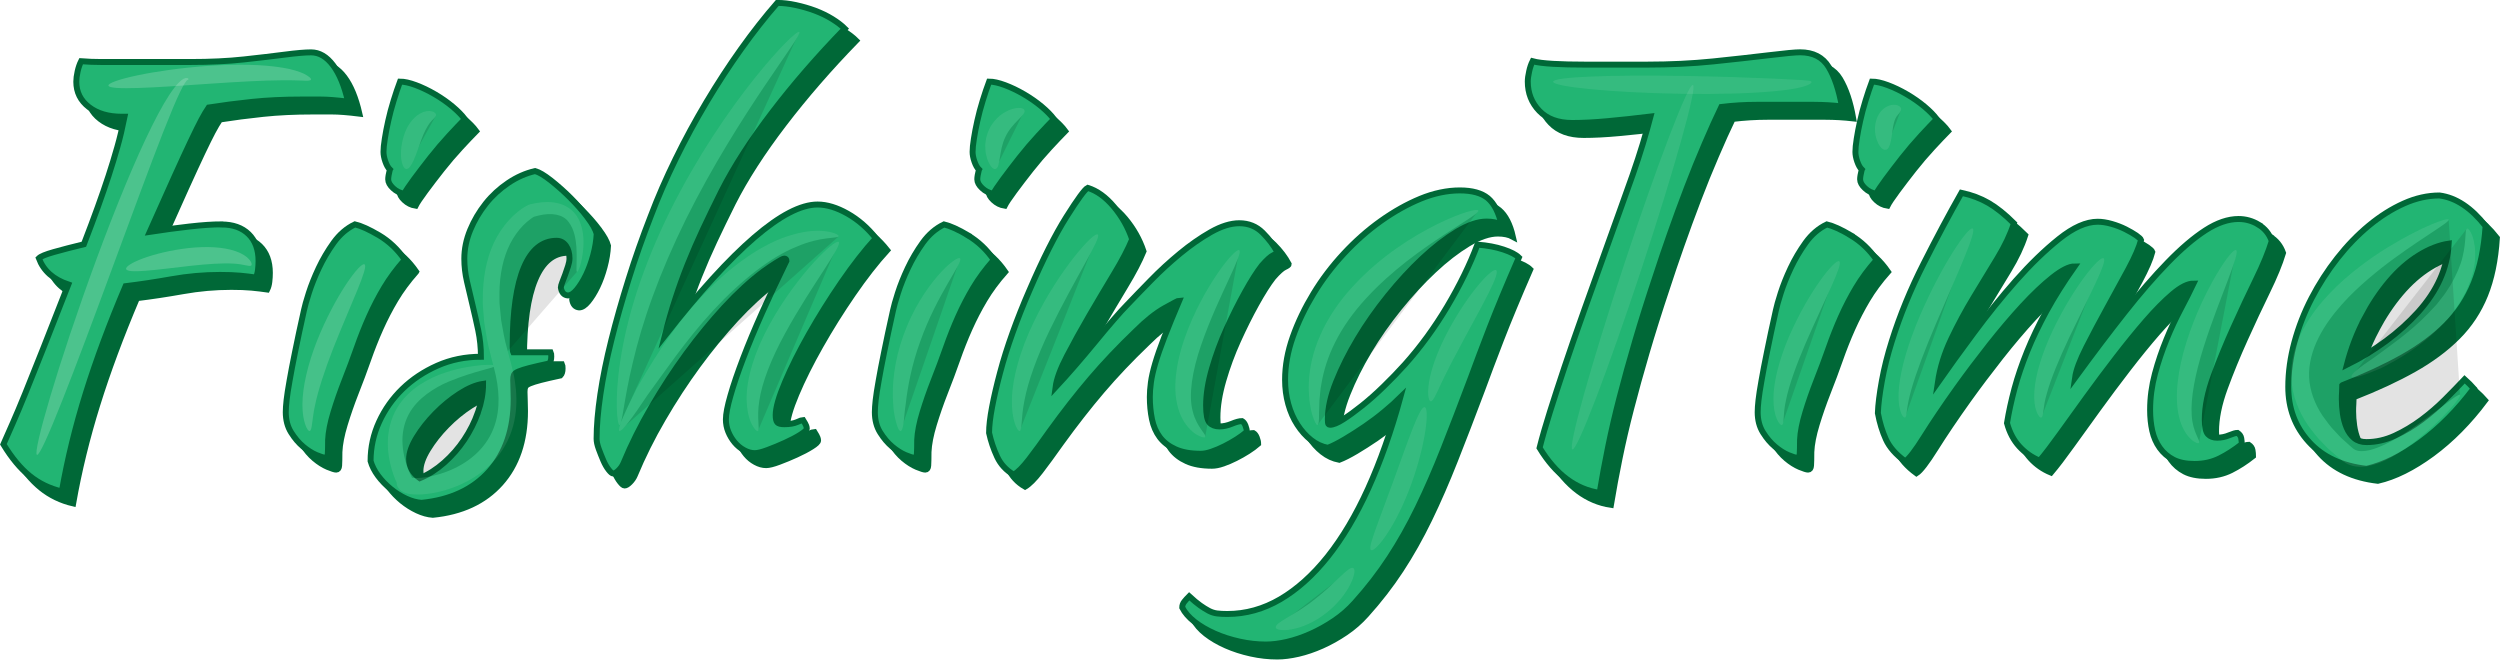 <?xml version="1.0" encoding="UTF-8"?>
<svg id="Warstwa_2" data-name="Warstwa 2" xmlns="http://www.w3.org/2000/svg" viewBox="0 0 419.76 110.74">
  <defs>
    <style>
      .cls-1 {
        opacity: .24;
      }

      .cls-2 {
        opacity: .2;
      }

      .cls-3 {
        fill: #006837;
      }

      .cls-3, .cls-4 {
        stroke: #006837;
        stroke-miterlimit: 10;
      }

      .cls-5 {
        opacity: .11;
      }

      .cls-6 {
        fill: #d3efe1;
      }

      .cls-4 {
        fill: #22b573;
      }
    </style>
  </defs>
  <g id="Warstwa_2-2" data-name="Warstwa 2">
    <path class="cls-3" d="M39.09,39.68c-1.44,0-3.23,.12-5.35,.36-2.13,.24-4.36,.54-6.7,.9,1.68-3.76,3.07-6.87,4.18-9.32,1.11-2.45,2.03-4.44,2.75-5.96,.72-1.52,1.31-2.7,1.75-3.54,.45-.84,.85-1.52,1.22-2.06,2.28-.36,4.69-.67,7.24-.94,2.55-.27,5.36-.4,8.42-.4h3.1c1.17,0,2.71,.12,4.64,.36-.6-2.64-1.44-4.68-2.52-6.12-1.08-1.44-2.31-2.16-3.69-2.16-1.02,0-2.49,.13-4.41,.38-1.92,.25-4.22,.52-6.88,.81-2.67,.29-5.66,.43-8.96,.43h-14.98c-1.11,0-2.24-.04-3.38-.13-.24,.48-.44,1.05-.59,1.72-.15,.66-.22,1.24-.22,1.72,0,1.75,.7,3.16,2.11,4.25,1.41,1.09,3.25,1.63,5.54,1.63h.45c-.36,1.8-.76,3.5-1.21,5.08-.45,1.59-.94,3.21-1.48,4.86-.54,1.65-1.14,3.39-1.8,5.22-.66,1.83-1.44,3.92-2.34,6.25-1.98,.48-3.66,.92-5.04,1.31-1.38,.39-2.22,.74-2.52,1.04,.78,2.1,2.43,3.57,4.95,4.41-1.62,4.14-3.02,7.7-4.19,10.67-1.17,2.97-2.18,5.49-3.02,7.56-.84,2.07-1.56,3.78-2.16,5.13-.6,1.35-1.11,2.51-1.53,3.47,1.38,2.28,2.85,4.05,4.41,5.31,1.56,1.26,3.36,2.13,5.4,2.61,.96-5.46,2.31-10.98,4.05-16.56,1.74-5.58,3.96-11.55,6.66-17.91,2.46-.3,5.04-.69,7.74-1.17,2.7-.48,5.4-.72,8.1-.72,1.32,0,2.46,.04,3.42,.13,.96,.09,1.83,.2,2.61,.31,.18-.36,.3-.79,.36-1.3,.06-.51,.09-1,.09-1.49,0-1.92-.56-3.42-1.66-4.5-1.11-1.08-2.63-1.62-4.55-1.62Z"/>
    <path class="cls-3" d="M69.87,45.62c-1.2-1.74-2.64-3.1-4.32-4.1-1.68-.99-3.03-1.6-4.05-1.84-1.38,.66-2.56,1.68-3.56,3.06-.99,1.38-1.83,2.81-2.52,4.28-.69,1.47-1.25,2.87-1.67,4.19-.42,1.32-.69,2.28-.81,2.88-.6,2.7-1.1,5.01-1.48,6.93-.39,1.92-.71,3.56-.94,4.91-.24,1.35-.41,2.43-.5,3.24s-.14,1.49-.14,2.03c0,1.32,.3,2.46,.9,3.42,.6,.96,1.27,1.75,2.02,2.38,.75,.63,1.48,1.09,2.21,1.4,.72,.3,1.2,.45,1.44,.45,.3,0,.46-.23,.49-.68,.03-.45,.05-1.21,.05-2.29,.06-1.32,.36-2.86,.9-4.63,.54-1.77,1.14-3.49,1.8-5.18,.78-1.98,1.49-3.87,2.12-5.67,.63-1.8,1.32-3.54,2.07-5.22,.75-1.68,1.59-3.3,2.52-4.86,.93-1.56,2.08-3.12,3.46-4.68Z"/>
    <path class="cls-3" d="M67.35,30.5c-.18,.72-.27,1.26-.27,1.62,0,.48,.27,.98,.81,1.48,.54,.51,1.17,.83,1.89,.94,.24-.48,.78-1.29,1.62-2.43,.84-1.14,1.77-2.35,2.79-3.65,1.02-1.29,2.07-2.52,3.15-3.69,1.08-1.17,1.95-2.08,2.61-2.75-.48-.66-1.17-1.36-2.07-2.12-.9-.75-1.89-1.44-2.97-2.07s-2.15-1.14-3.19-1.53c-1.05-.39-1.94-.59-2.65-.59-.36,.96-.72,2.03-1.08,3.2-.36,1.17-.66,2.29-.9,3.38-.24,1.08-.44,2.09-.58,3.02-.15,.93-.22,1.66-.22,2.2,0,.48,.1,1.02,.31,1.62,.21,.6,.46,1.05,.76,1.35Z"/>
    <path class="cls-3" d="M100.56,38.51c-.84-1.11-1.8-2.2-2.88-3.28s-2.18-2.05-3.29-2.93c-1.11-.87-2-1.4-2.65-1.57-1.56,.36-3.06,1.02-4.5,1.99s-2.7,2.12-3.78,3.48-1.95,2.83-2.61,4.43c-.66,1.6-.99,3.21-.99,4.83,0,1.27,.15,2.55,.45,3.84,.3,1.3,.61,2.62,.94,3.98,.33,1.36,.64,2.76,.95,4.2,.3,1.45,.45,2.92,.45,4.43-2.64,0-5.08,.5-7.33,1.5-2.25,1-4.2,2.3-5.85,3.9-1.65,1.6-2.96,3.45-3.91,5.53-.96,2.09-1.44,4.28-1.44,6.58,.24,.84,.66,1.67,1.26,2.48,.6,.81,1.31,1.54,2.11,2.2,.81,.66,1.67,1.2,2.57,1.62,.9,.42,1.77,.66,2.61,.72,4.86-.48,8.65-2.25,11.38-5.3,2.73-3.06,4.1-7.09,4.1-12.11,0-.72-.02-1.31-.04-1.79-.03-.48-.04-.95-.04-1.43,0-.36,.04-.64,.13-.85,.09-.21,.34-.4,.77-.58,.42-.18,1.03-.37,1.84-.58,.81-.21,1.9-.46,3.29-.76,.24-.24,.36-.63,.36-1.16,0-.36-.03-.6-.09-.72h-6.3c-.06-.12-.09-.48-.09-1.07,0-5.79,.63-10.18,1.89-13.17,1.26-2.99,3.09-4.48,5.49-4.48,.66,0,1.18,.29,1.58,.85,.39,.57,.58,1.28,.58,2.12,0,.36-.08,.78-.23,1.26-.15,.48-.31,.96-.49,1.44-.18,.48-.35,.92-.5,1.31-.15,.39-.23,.68-.23,.85,.12,.84,.51,1.29,1.17,1.35,.48,0,.99-.33,1.53-.99,.54-.66,1.05-1.48,1.53-2.47,.48-.99,.88-2.1,1.21-3.33,.33-1.23,.52-2.41,.58-3.56-.18-.72-.69-1.63-1.53-2.75Zm-18.4,32.72c-.57,1.62-1.34,3.15-2.3,4.59-.96,1.44-2.09,2.73-3.38,3.87-1.29,1.14-2.65,2.01-4.09,2.61-1.2-.84-1.8-1.92-1.8-3.24,0-1.02,.42-2.22,1.26-3.6,.84-1.38,1.89-2.71,3.15-4,1.26-1.29,2.61-2.4,4.05-3.33,1.44-.93,2.76-1.49,3.96-1.67,0,1.56-.29,3.15-.85,4.77Z"/>
    <path class="cls-3" d="M144.21,37.88c-1.8-1.02-3.48-1.53-5.04-1.53-5.58,0-14.13,7.35-25.65,22.05,.54-2.16,1.12-4.21,1.76-6.17,.63-1.95,1.33-3.9,2.11-5.85,.78-1.95,1.63-3.92,2.56-5.9,.93-1.98,1.96-4.11,3.1-6.39,2.1-4.14,4.95-8.56,8.55-13.27,3.6-4.71,7.65-9.37,12.15-14-.54-.54-1.25-1.08-2.12-1.62-.87-.54-1.83-1-2.88-1.4-1.05-.39-2.13-.7-3.24-.94-1.11-.24-2.15-.36-3.1-.36-2.04,2.34-4.07,4.92-6.08,7.74-2.01,2.82-3.95,5.79-5.81,8.91-1.86,3.12-3.59,6.3-5.17,9.54-1.59,3.24-2.99,6.45-4.19,9.63-1.38,3.54-2.63,7.08-3.73,10.62-1.11,3.54-2.07,6.93-2.88,10.17-.81,3.24-1.43,6.29-1.85,9.13-.42,2.85-.63,5.33-.63,7.43,0,.48,.12,1.05,.36,1.71,.24,.66,.5,1.3,.77,1.94,.27,.63,.57,1.15,.9,1.57,.33,.42,.58,.63,.77,.63,.24,0,.54-.18,.9-.54,.36-.36,.63-.75,.81-1.17,1.32-3.18,2.89-6.34,4.73-9.49,1.83-3.15,3.78-6.13,5.85-8.96,2.07-2.82,4.2-5.41,6.39-7.79,2.19-2.37,4.37-4.37,6.52-5.98,.66-.48,1.36-.96,2.12-1.44,.75-.48,1.21-.72,1.4-.72,.24,0,.36,.12,.36,.36-1.44,2.94-2.79,5.82-4.05,8.64-1.26,2.82-2.34,5.42-3.24,7.79-.9,2.37-1.61,4.44-2.11,6.21-.51,1.77-.77,3.1-.77,4,0,.72,.13,1.41,.4,2.07,.27,.66,.63,1.26,1.08,1.8,.45,.54,.97,.97,1.58,1.3,.6,.33,1.2,.5,1.8,.5,.48,0,1.2-.18,2.16-.54,.96-.36,1.94-.76,2.92-1.21,.99-.45,1.85-.9,2.56-1.35,.72-.45,1.08-.79,1.08-1.04,0-.12-.03-.27-.09-.45-.06-.18-.24-.51-.54-.99-.12,0-.45,.12-.99,.36-.54,.24-1.26,.36-2.16,.36-.6,0-.99-.1-1.17-.31-.18-.21-.27-.61-.27-1.22,0-1.2,.52-3.04,1.57-5.53,1.05-2.49,2.4-5.19,4.05-8.1,1.65-2.91,3.46-5.81,5.44-8.69s3.9-5.34,5.76-7.38c-1.38-1.74-2.97-3.12-4.77-4.14Z"/>
    <path class="cls-3" d="M166.26,30.5c-.18,.72-.27,1.26-.27,1.62,0,.48,.27,.98,.81,1.48,.54,.51,1.17,.83,1.89,.94,.24-.48,.78-1.29,1.62-2.43,.84-1.14,1.77-2.35,2.79-3.65,1.02-1.29,2.07-2.52,3.15-3.69,1.08-1.17,1.95-2.08,2.61-2.75-.48-.66-1.17-1.36-2.07-2.12-.9-.75-1.89-1.44-2.97-2.07s-2.15-1.14-3.19-1.53c-1.05-.39-1.94-.59-2.65-.59-.36,.96-.72,2.03-1.08,3.2-.36,1.17-.66,2.29-.9,3.38-.24,1.08-.44,2.09-.58,3.02-.15,.93-.22,1.66-.22,2.2,0,.48,.1,1.02,.31,1.62,.21,.6,.46,1.05,.76,1.35Z"/>
    <path class="cls-3" d="M164.46,41.52c-1.68-.99-3.03-1.6-4.05-1.84-1.38,.66-2.56,1.68-3.56,3.06-.99,1.38-1.83,2.81-2.52,4.28-.69,1.47-1.25,2.87-1.67,4.19-.42,1.32-.69,2.28-.81,2.88-.6,2.7-1.1,5.01-1.48,6.93-.39,1.92-.71,3.56-.94,4.91-.24,1.35-.41,2.43-.5,3.24s-.14,1.49-.14,2.03c0,1.32,.3,2.46,.9,3.42,.6,.96,1.27,1.75,2.02,2.38,.75,.63,1.48,1.09,2.21,1.4,.72,.3,1.2,.45,1.44,.45,.3,0,.46-.23,.49-.68,.03-.45,.05-1.21,.05-2.29,.06-1.32,.36-2.86,.9-4.63,.54-1.77,1.14-3.49,1.8-5.18,.78-1.98,1.49-3.87,2.12-5.67,.63-1.8,1.32-3.54,2.07-5.22,.75-1.68,1.59-3.3,2.52-4.86,.93-1.56,2.08-3.12,3.46-4.68-1.2-1.74-2.64-3.1-4.32-4.1Z"/>
    <path class="cls-3" d="M205.36,77.84c.69-.24,1.4-.54,2.11-.9,.72-.36,1.41-.75,2.07-1.17,.66-.42,1.23-.84,1.71-1.26,0-.3-.08-.64-.23-1.03-.15-.39-.35-.64-.58-.77-.42,0-.99,.15-1.71,.45-.72,.3-1.41,.45-2.07,.45-.72,0-1.28-.21-1.67-.63-.39-.42-.58-1.38-.58-2.88,0-1.86,.33-3.93,.99-6.21,.66-2.28,1.48-4.51,2.48-6.71,.99-2.19,2.01-4.23,3.06-6.12,1.05-1.89,1.99-3.38,2.83-4.46,.84-.96,1.48-1.54,1.94-1.75,.45-.21,.67-.37,.67-.5-.6-1.14-1.43-2.23-2.48-3.28-1.05-1.05-2.36-1.58-3.92-1.58-1.44,0-3.03,.5-4.77,1.48-1.74,.99-3.46,2.19-5.17,3.6-1.71,1.41-3.35,2.91-4.9,4.5-1.56,1.59-2.91,2.99-4.05,4.19-.54,.54-1.29,1.37-2.25,2.48-.96,1.11-2,2.34-3.1,3.69-1.11,1.35-2.25,2.7-3.42,4.05s-2.24,2.54-3.19,3.56c.18-1.38,.82-3.13,1.94-5.27,1.11-2.13,2.35-4.38,3.73-6.75,1.38-2.37,2.76-4.69,4.14-6.98,1.38-2.28,2.4-4.23,3.06-5.85-.66-1.98-1.68-3.79-3.06-5.45-1.38-1.65-2.85-2.71-4.41-3.19-.48,.24-1.67,1.86-3.56,4.86-1.89,3-3.98,7.14-6.25,12.42-1.02,2.34-1.95,4.68-2.79,7.02-.84,2.34-1.55,4.58-2.11,6.71-.57,2.13-1.02,4.07-1.35,5.81-.33,1.74-.5,3.18-.5,4.32,.3,1.38,.75,2.71,1.35,4,.6,1.29,1.53,2.29,2.79,3.02,.72-.42,1.57-1.28,2.56-2.56,.99-1.29,2.14-2.86,3.46-4.73,2.34-3.24,4.64-6.18,6.89-8.82,2.25-2.64,4.78-5.31,7.6-8.01,1.74-1.74,3.36-3.03,4.86-3.87,1.5-.84,2.31-1.26,2.43-1.26-1.02,2.4-1.86,4.46-2.52,6.17-.66,1.71-1.17,3.18-1.53,4.41-.36,1.23-.6,2.29-.72,3.19-.12,.9-.18,1.71-.18,2.43,0,1.32,.12,2.56,.36,3.73,.24,1.17,.68,2.18,1.31,3.02,.63,.84,1.5,1.52,2.61,2.02,1.11,.51,2.53,.77,4.27,.77,.54,0,1.15-.12,1.85-.36Z"/>
    <path class="cls-3" d="M249.96,43.1c-1.26,3.36-2.96,6.83-5.08,10.4-2.13,3.57-4.49,6.79-7.06,9.67-1.14,1.26-2.34,2.51-3.6,3.73-1.26,1.23-2.48,2.31-3.65,3.24-1.17,.93-2.22,1.7-3.15,2.29-.93,.6-1.67,.9-2.21,.9-.12,0-.21-.04-.27-.13-.06-.09-.09-.34-.09-.77,0-1.86,.46-3.96,1.4-6.3,.93-2.34,2.13-4.74,3.6-7.2,1.47-2.46,3.16-4.87,5.08-7.25,1.92-2.37,3.85-4.47,5.81-6.3,1.95-1.83,3.87-3.31,5.76-4.46,1.89-1.14,3.56-1.71,5-1.71,1.02,0,1.86,.18,2.52,.54-.48-2.1-1.25-3.58-2.29-4.46-1.05-.87-2.63-1.31-4.73-1.31s-4.36,.47-6.61,1.4c-2.25,.93-4.47,2.18-6.66,3.74-2.19,1.56-4.26,3.39-6.21,5.49-1.95,2.1-3.65,4.34-5.08,6.71-1.44,2.37-2.6,4.79-3.47,7.25-.87,2.46-1.3,4.86-1.3,7.2,0,1.44,.18,2.81,.54,4.1,.36,1.29,.87,2.45,1.53,3.46,.66,1.02,1.42,1.88,2.29,2.56,.87,.69,1.81,1.12,2.83,1.31,.78-.3,1.72-.78,2.84-1.44,1.11-.66,2.23-1.38,3.38-2.16,1.14-.78,2.23-1.6,3.28-2.48,1.05-.87,1.94-1.67,2.66-2.38-1.56,5.7-3.36,10.8-5.4,15.3-2.04,4.5-4.31,8.31-6.79,11.43-2.49,3.12-5.15,5.5-7.96,7.15-2.82,1.65-5.79,2.48-8.91,2.48-.66,0-1.23-.03-1.71-.09-.48-.06-.94-.21-1.4-.45-.45-.24-.93-.54-1.44-.9-.51-.36-1.12-.87-1.84-1.53-.3,.3-.57,.6-.81,.9-.24,.3-.36,.63-.36,.99,.42,.84,1.11,1.63,2.07,2.39,.96,.75,2.09,1.41,3.38,1.98,1.29,.57,2.69,1.02,4.19,1.35,1.5,.33,2.97,.49,4.41,.49,1.08,0,2.26-.15,3.56-.45,1.29-.3,2.61-.75,3.96-1.35,1.35-.6,2.67-1.34,3.96-2.21,1.29-.87,2.44-1.88,3.46-3.02,2.16-2.4,4.1-4.9,5.81-7.51,1.71-2.61,3.3-5.43,4.77-8.46,1.47-3.03,2.91-6.33,4.32-9.9,1.41-3.57,2.93-7.51,4.55-11.83,.9-2.46,1.96-5.28,3.19-8.46,1.23-3.18,2.86-7.11,4.9-11.79-.48-.48-1.35-.93-2.61-1.35-1.26-.42-2.7-.69-4.32-.81Z"/>
    <path class="cls-3" d="M306.52,19.61c1.53,0,3.07,.09,4.64,.27-.48-2.76-1.22-4.96-2.21-6.61-.99-1.65-2.6-2.48-4.81-2.48-.78,0-2.52,.16-5.22,.49-2.7,.33-5.82,.67-9.36,1.04-3.54,.36-7.25,.54-11.12,.54h-10.4c-2.04,0-3.82-.04-5.35-.13-1.53-.09-2.69-.23-3.46-.44-.24,.48-.44,1.05-.58,1.71-.15,.66-.23,1.23-.23,1.71,0,1.93,.64,3.57,1.94,4.92,1.29,1.35,3.13,2.03,5.54,2.03,1.74,0,3.73-.1,5.98-.31,2.25-.21,4.63-.46,7.15-.77-.36,1.38-.8,2.91-1.3,4.59-.51,1.68-1.08,3.42-1.71,5.22-.63,1.8-1.28,3.62-1.94,5.44-.66,1.83-1.29,3.59-1.89,5.27-1.62,4.5-3.06,8.52-4.32,12.06-1.26,3.54-2.36,6.71-3.29,9.5-.93,2.79-1.74,5.28-2.43,7.47-.69,2.19-1.28,4.22-1.75,6.08,2.7,4.44,6.06,6.96,10.08,7.56,.42-2.53,.9-5.11,1.44-7.76s1.18-5.43,1.94-8.35c.75-2.92,1.62-6.06,2.61-9.43,.99-3.37,2.14-7.04,3.47-11.01,.66-2.04,1.44-4.35,2.34-6.9s1.84-5.13,2.83-7.72c.99-2.59,1.99-5.07,3.02-7.45,1.02-2.38,1.95-4.44,2.79-6.18,1.98-.24,3.94-.36,5.9-.36h9.72Z"/>
    <path class="cls-3" d="M314.49,30.5c-.18,.72-.27,1.26-.27,1.62,0,.48,.27,.98,.81,1.48,.54,.51,1.17,.83,1.89,.94,.24-.48,.78-1.29,1.62-2.43,.84-1.14,1.77-2.35,2.79-3.65,1.02-1.29,2.07-2.52,3.15-3.69,1.08-1.17,1.95-2.08,2.61-2.75-.48-.66-1.17-1.36-2.07-2.12-.9-.75-1.89-1.44-2.97-2.07s-2.15-1.14-3.19-1.53c-1.05-.39-1.94-.59-2.65-.59-.36,.96-.72,2.03-1.08,3.2-.36,1.17-.66,2.29-.9,3.38-.24,1.08-.44,2.09-.58,3.02-.15,.93-.22,1.66-.22,2.2,0,.48,.1,1.02,.31,1.62,.21,.6,.46,1.05,.76,1.35Z"/>
    <path class="cls-3" d="M312.69,41.52c-1.68-.99-3.03-1.6-4.05-1.84-1.38,.66-2.56,1.68-3.56,3.06-.99,1.38-1.83,2.81-2.52,4.28-.69,1.47-1.25,2.87-1.67,4.19-.42,1.32-.69,2.28-.81,2.88-.6,2.7-1.1,5.01-1.48,6.93-.39,1.92-.71,3.56-.94,4.91-.24,1.35-.41,2.43-.5,3.24s-.14,1.49-.14,2.03c0,1.32,.3,2.46,.9,3.42,.6,.96,1.27,1.75,2.02,2.38,.75,.63,1.48,1.09,2.21,1.4,.72,.3,1.2,.45,1.44,.45,.3,0,.46-.23,.49-.68,.03-.45,.05-1.21,.05-2.29,.06-1.32,.36-2.86,.9-4.63,.54-1.77,1.14-3.49,1.8-5.18,.78-1.98,1.49-3.87,2.12-5.67,.63-1.8,1.32-3.54,2.07-5.22,.75-1.68,1.59-3.3,2.52-4.86,.93-1.56,2.08-3.12,3.46-4.68-1.2-1.74-2.64-3.1-4.32-4.1Z"/>
    <path class="cls-3" d="M381.13,39.72c-1.05-.63-2.18-.95-3.38-.95-1.74,0-3.59,.63-5.54,1.89-1.95,1.26-4.07,3.06-6.34,5.4-2.28,2.34-4.71,5.15-7.29,8.42-2.58,3.27-5.34,6.92-8.28,10.94,.18-1.26,.81-2.95,1.89-5.08,1.08-2.13,2.25-4.33,3.51-6.62,1.26-2.28,2.44-4.45,3.56-6.52,1.11-2.07,1.81-3.7,2.12-4.9-.06-.18-.33-.43-.81-.77-.48-.33-1.08-.67-1.8-1.04-.72-.36-1.5-.66-2.34-.9-.84-.24-1.62-.36-2.34-.36-1.92,0-4.08,.96-6.48,2.88-2.4,1.92-4.81,4.26-7.25,7.02-2.43,2.76-4.8,5.7-7.11,8.82-2.31,3.12-4.31,5.88-5.99,8.28,.36-2.46,1.11-4.89,2.25-7.29,1.14-2.4,2.4-4.74,3.78-7.02,1.38-2.28,2.7-4.46,3.96-6.52,1.26-2.07,2.19-4.03,2.79-5.9-1.5-1.5-2.93-2.64-4.27-3.42-1.35-.78-2.87-1.35-4.55-1.71-2.04,3.6-4.16,7.56-6.34,11.88-2.19,4.32-3.98,8.67-5.35,13.05-.72,2.28-1.28,4.5-1.67,6.66-.39,2.16-.62,3.96-.67,5.4,.3,1.62,.75,3.09,1.35,4.41,.6,1.32,1.68,2.55,3.24,3.69,.66-.42,1.72-1.8,3.19-4.15,1.47-2.34,3.31-5.08,5.54-8.2,1.68-2.34,3.48-4.73,5.4-7.17,1.92-2.43,3.78-4.63,5.58-6.58,1.8-1.95,3.48-3.54,5.04-4.78,1.56-1.23,2.79-1.85,3.69-1.85-1.86,2.64-3.44,5.14-4.73,7.5-1.29,2.37-2.37,4.63-3.24,6.78-.87,2.16-1.58,4.24-2.12,6.24-.54,2.01-.96,3.94-1.26,5.79,.42,1.56,1.11,2.87,2.07,3.92,.96,1.05,2.1,1.85,3.42,2.39,.96-1.14,2.13-2.67,3.51-4.6,1.38-1.92,2.86-3.98,4.45-6.17,1.59-2.19,3.24-4.4,4.95-6.62s3.36-4.25,4.95-6.08c1.59-1.83,3.07-3.33,4.46-4.51,1.38-1.17,2.55-1.76,3.51-1.76-.6,1.26-1.32,2.68-2.16,4.27-.84,1.59-1.64,3.29-2.38,5.12-.75,1.83-1.4,3.74-1.94,5.75-.54,2.01-.81,4.03-.81,6.07,0,1.26,.12,2.43,.36,3.5,.24,1.08,.66,2.04,1.26,2.88,.6,.84,1.36,1.5,2.29,1.98,.93,.48,2.12,.72,3.56,.72,1.56,0,2.97-.32,4.23-.95,1.26-.63,2.49-1.43,3.69-2.38,0-.3-.03-.63-.09-.99-.06-.36-.27-.66-.63-.9-.3,0-.76,.14-1.4,.4-.63,.27-1.3,.41-2.02,.41-.66,0-1.17-.19-1.53-.58-.36-.39-.54-1.21-.54-2.48,0-2.16,.49-4.59,1.48-7.29,.99-2.7,2.12-5.44,3.38-8.23s2.5-5.45,3.73-7.96c1.23-2.52,2.12-4.68,2.66-6.48-.42-1.2-1.16-2.11-2.21-2.74Z"/>
    <path class="cls-3" d="M395.22,66.68c3.84-1.5,7.2-3.06,10.08-4.68s5.32-3.43,7.33-5.44,3.55-4.35,4.63-7.02c1.08-2.67,1.74-5.86,1.98-9.58-2.4-3.06-4.98-4.77-7.74-5.13-1.98,0-3.98,.45-5.99,1.35-2.01,.9-3.96,2.13-5.85,3.69-1.89,1.56-3.66,3.39-5.31,5.49-1.65,2.1-3.09,4.34-4.32,6.71-1.23,2.37-2.19,4.83-2.88,7.38-.69,2.55-1.04,5.06-1.04,7.52,0,3.6,1.15,6.68,3.46,9.22,2.31,2.55,5.54,4.06,9.68,4.54,2.88-.66,5.92-2.18,9.14-4.54,3.21-2.37,6.16-5.35,8.86-8.96-.42-.48-.93-.99-1.53-1.53-.96,1.02-2.06,2.15-3.29,3.38-1.23,1.23-2.55,2.37-3.96,3.42-1.41,1.05-2.9,1.94-4.46,2.66-1.56,.72-3.15,1.08-4.77,1.08-.84,0-1.53-.22-2.07-.67s-.96-1.04-1.26-1.75c-.3-.72-.51-1.5-.63-2.34-.12-.84-.18-1.65-.18-2.43,0-.42,.01-.82,.04-1.21,.03-.39,.04-.77,.04-1.12Zm3.69-11.16c1.26-2.4,2.66-4.5,4.19-6.3,1.53-1.8,3.16-3.24,4.91-4.32,1.74-1.08,3.42-1.74,5.04-1.98-.24,4.14-1.95,7.96-5.13,11.48-3.18,3.51-7.17,6.47-11.97,8.86,.72-2.76,1.71-5.34,2.97-7.74Z"/>
    <path class="cls-4" d="M37.19,37.67c-1.44,0-3.23,.12-5.35,.36-2.13,.24-4.36,.54-6.7,.9,1.68-3.76,3.07-6.87,4.18-9.32,1.11-2.45,2.03-4.44,2.75-5.96,.72-1.52,1.31-2.7,1.75-3.54,.45-.84,.85-1.52,1.22-2.06,2.28-.36,4.69-.67,7.24-.94,2.55-.27,5.36-.4,8.42-.4h3.1c1.17,0,2.71,.12,4.64,.36-.6-2.64-1.44-4.68-2.52-6.12-1.08-1.44-2.31-2.16-3.69-2.16-1.02,0-2.49,.13-4.41,.38-1.92,.25-4.22,.52-6.88,.81-2.67,.29-5.66,.43-8.96,.43h-14.98c-1.11,0-2.24-.04-3.38-.13-.24,.48-.44,1.05-.59,1.72-.15,.66-.22,1.24-.22,1.72,0,1.75,.7,3.16,2.11,4.25,1.41,1.09,3.25,1.63,5.54,1.63h.45c-.36,1.8-.76,3.5-1.21,5.08-.45,1.59-.94,3.21-1.48,4.86-.54,1.65-1.14,3.39-1.8,5.22-.66,1.83-1.44,3.92-2.34,6.25-1.98,.48-3.66,.92-5.04,1.31-1.38,.39-2.22,.74-2.52,1.04,.78,2.1,2.43,3.57,4.95,4.41-1.62,4.14-3.02,7.7-4.19,10.67-1.17,2.97-2.18,5.49-3.02,7.56-.84,2.07-1.56,3.78-2.16,5.13-.6,1.35-1.11,2.51-1.53,3.47,1.38,2.28,2.85,4.05,4.41,5.31,1.56,1.26,3.36,2.13,5.4,2.61,.96-5.46,2.31-10.98,4.05-16.56,1.74-5.58,3.96-11.55,6.66-17.91,2.46-.3,5.04-.69,7.74-1.17,2.7-.48,5.4-.72,8.1-.72,1.32,0,2.46,.04,3.42,.13,.96,.09,1.83,.2,2.61,.31,.18-.36,.3-.79,.36-1.3,.06-.51,.09-1,.09-1.49,0-1.92-.56-3.42-1.66-4.5-1.11-1.08-2.63-1.62-4.55-1.62Z"/>
    <path class="cls-4" d="M67.97,43.61c-1.2-1.74-2.64-3.1-4.32-4.1-1.68-.99-3.03-1.6-4.05-1.84-1.38,.66-2.56,1.68-3.56,3.06-.99,1.38-1.83,2.81-2.52,4.28-.69,1.47-1.25,2.87-1.67,4.19-.42,1.32-.69,2.28-.81,2.88-.6,2.7-1.1,5.01-1.48,6.93-.39,1.92-.71,3.56-.94,4.91-.24,1.35-.41,2.43-.5,3.24s-.14,1.49-.14,2.03c0,1.32,.3,2.46,.9,3.42,.6,.96,1.27,1.75,2.02,2.38,.75,.63,1.48,1.09,2.21,1.4,.72,.3,1.2,.45,1.44,.45,.3,0,.46-.23,.49-.68,.03-.45,.05-1.21,.05-2.29,.06-1.32,.36-2.86,.9-4.63,.54-1.77,1.14-3.49,1.8-5.18,.78-1.98,1.49-3.87,2.12-5.67,.63-1.8,1.32-3.54,2.07-5.22,.75-1.68,1.59-3.3,2.52-4.86,.93-1.56,2.08-3.12,3.46-4.68Z"/>
    <path class="cls-4" d="M65.45,28.49c-.18,.72-.27,1.26-.27,1.62,0,.48,.27,.98,.81,1.48,.54,.51,1.17,.83,1.89,.94,.24-.48,.78-1.29,1.62-2.43,.84-1.14,1.77-2.35,2.79-3.65,1.02-1.29,2.07-2.52,3.15-3.69,1.08-1.17,1.95-2.08,2.61-2.75-.48-.66-1.17-1.36-2.07-2.12-.9-.75-1.89-1.44-2.97-2.07s-2.15-1.14-3.19-1.53c-1.05-.39-1.94-.59-2.65-.59-.36,.96-.72,2.03-1.08,3.2-.36,1.17-.66,2.29-.9,3.38-.24,1.08-.44,2.09-.58,3.02-.15,.93-.22,1.66-.22,2.2,0,.48,.1,1.02,.31,1.62,.21,.6,.46,1.05,.76,1.35Z"/>
    <path class="cls-4" d="M98.66,36.5c-.84-1.11-1.8-2.2-2.88-3.28s-2.18-2.05-3.29-2.93c-1.11-.87-2-1.4-2.65-1.57-1.56,.36-3.06,1.02-4.5,1.99s-2.7,2.12-3.78,3.48-1.95,2.83-2.61,4.43c-.66,1.6-.99,3.21-.99,4.83,0,1.27,.15,2.55,.45,3.84,.3,1.3,.61,2.62,.94,3.98,.33,1.36,.64,2.76,.95,4.2,.3,1.45,.45,2.92,.45,4.43-2.64,0-5.08,.5-7.33,1.5-2.25,1-4.2,2.3-5.85,3.9-1.65,1.6-2.96,3.45-3.91,5.53-.96,2.09-1.44,4.28-1.44,6.58,.24,.84,.66,1.67,1.26,2.48,.6,.81,1.31,1.54,2.11,2.2,.81,.66,1.67,1.2,2.57,1.62,.9,.42,1.77,.66,2.61,.72,4.86-.48,8.65-2.25,11.38-5.3,2.73-3.06,4.1-7.09,4.1-12.11,0-.72-.02-1.31-.04-1.79-.03-.48-.04-.95-.04-1.43,0-.36,.04-.64,.13-.85,.09-.21,.34-.4,.77-.58,.42-.18,1.03-.37,1.84-.58,.81-.21,1.9-.46,3.29-.76,.24-.24,.36-.63,.36-1.16,0-.36-.03-.6-.09-.72h-6.3c-.06-.12-.09-.48-.09-1.07,0-5.79,.63-10.18,1.89-13.17,1.26-2.99,3.09-4.48,5.49-4.48,.66,0,1.18,.29,1.58,.85,.39,.57,.58,1.28,.58,2.12,0,.36-.08,.78-.23,1.26-.15,.48-.31,.96-.49,1.44-.18,.48-.35,.92-.5,1.31-.15,.39-.23,.68-.23,.85,.12,.84,.51,1.29,1.17,1.35,.48,0,.99-.33,1.53-.99,.54-.66,1.05-1.48,1.53-2.47,.48-.99,.88-2.1,1.21-3.33,.33-1.23,.52-2.41,.58-3.56-.18-.72-.69-1.63-1.53-2.75Zm-18.4,32.72c-.57,1.62-1.34,3.15-2.3,4.59-.96,1.44-2.09,2.73-3.38,3.87-1.29,1.14-2.65,2.01-4.09,2.61-1.2-.84-1.8-1.92-1.8-3.24,0-1.02,.42-2.22,1.26-3.6,.84-1.38,1.89-2.71,3.15-4,1.26-1.29,2.61-2.4,4.05-3.33,1.44-.93,2.76-1.49,3.96-1.67,0,1.56-.29,3.15-.85,4.77Z"/>
    <path class="cls-4" d="M142.31,35.87c-1.8-1.02-3.48-1.53-5.04-1.53-5.58,0-14.13,7.35-25.65,22.05,.54-2.16,1.12-4.21,1.76-6.17,.63-1.95,1.33-3.9,2.11-5.85,.78-1.95,1.63-3.92,2.56-5.9,.93-1.98,1.96-4.11,3.1-6.39,2.1-4.14,4.95-8.56,8.55-13.27,3.6-4.71,7.65-9.37,12.15-14-.54-.54-1.25-1.08-2.12-1.62-.87-.54-1.83-1-2.88-1.4-1.05-.39-2.13-.7-3.24-.94-1.11-.24-2.15-.36-3.1-.36-2.04,2.34-4.07,4.92-6.08,7.74-2.01,2.82-3.95,5.79-5.81,8.91-1.86,3.12-3.59,6.3-5.17,9.54-1.59,3.24-2.99,6.45-4.19,9.63-1.38,3.54-2.63,7.08-3.73,10.62-1.11,3.54-2.07,6.93-2.88,10.17-.81,3.24-1.43,6.29-1.85,9.13-.42,2.85-.63,5.33-.63,7.43,0,.48,.12,1.05,.36,1.71,.24,.66,.5,1.3,.77,1.94,.27,.63,.57,1.15,.9,1.57,.33,.42,.58,.63,.77,.63,.24,0,.54-.18,.9-.54,.36-.36,.63-.75,.81-1.17,1.32-3.18,2.89-6.34,4.73-9.49,1.83-3.15,3.78-6.13,5.85-8.96,2.07-2.82,4.2-5.41,6.39-7.79,2.19-2.37,4.37-4.37,6.52-5.98,.66-.48,1.36-.96,2.12-1.44,.75-.48,1.21-.72,1.4-.72,.24,0,.36,.12,.36,.36-1.44,2.94-2.79,5.82-4.05,8.64-1.26,2.82-2.34,5.42-3.24,7.79-.9,2.37-1.61,4.44-2.11,6.21-.51,1.77-.77,3.1-.77,4,0,.72,.13,1.41,.4,2.07,.27,.66,.63,1.26,1.08,1.8,.45,.54,.97,.97,1.58,1.3,.6,.33,1.2,.5,1.8,.5,.48,0,1.2-.18,2.16-.54,.96-.36,1.94-.76,2.92-1.21,.99-.45,1.85-.9,2.56-1.35,.72-.45,1.08-.79,1.08-1.04,0-.12-.03-.27-.09-.45-.06-.18-.24-.51-.54-.99-.12,0-.45,.12-.99,.36-.54,.24-1.26,.36-2.16,.36-.6,0-.99-.1-1.17-.31-.18-.21-.27-.61-.27-1.22,0-1.2,.52-3.04,1.57-5.53,1.05-2.49,2.4-5.19,4.05-8.1,1.65-2.91,3.46-5.81,5.44-8.69s3.9-5.34,5.76-7.38c-1.38-1.74-2.97-3.12-4.77-4.14Z"/>
    <path class="cls-4" d="M164.36,28.49c-.18,.72-.27,1.26-.27,1.62,0,.48,.27,.98,.81,1.48,.54,.51,1.17,.83,1.89,.94,.24-.48,.78-1.29,1.62-2.43,.84-1.14,1.77-2.35,2.79-3.65,1.02-1.29,2.07-2.52,3.15-3.69,1.08-1.17,1.95-2.08,2.61-2.75-.48-.66-1.17-1.36-2.07-2.12-.9-.75-1.89-1.44-2.97-2.07s-2.15-1.14-3.19-1.53c-1.05-.39-1.94-.59-2.65-.59-.36,.96-.72,2.03-1.08,3.2-.36,1.17-.66,2.29-.9,3.38-.24,1.08-.44,2.09-.58,3.02-.15,.93-.22,1.66-.22,2.2,0,.48,.1,1.02,.31,1.62,.21,.6,.46,1.05,.76,1.35Z"/>
    <path class="cls-4" d="M162.56,39.52c-1.68-.99-3.03-1.6-4.05-1.84-1.38,.66-2.56,1.68-3.56,3.06-.99,1.38-1.83,2.81-2.52,4.28-.69,1.47-1.25,2.87-1.67,4.19-.42,1.32-.69,2.28-.81,2.88-.6,2.7-1.1,5.01-1.48,6.93-.39,1.92-.71,3.56-.94,4.91-.24,1.35-.41,2.43-.5,3.24s-.14,1.49-.14,2.03c0,1.32,.3,2.46,.9,3.42,.6,.96,1.27,1.75,2.02,2.38,.75,.63,1.48,1.09,2.21,1.4,.72,.3,1.2,.45,1.44,.45,.3,0,.46-.23,.49-.68,.03-.45,.05-1.21,.05-2.29,.06-1.32,.36-2.86,.9-4.63,.54-1.77,1.14-3.49,1.8-5.18,.78-1.98,1.49-3.87,2.12-5.67,.63-1.8,1.32-3.54,2.07-5.22,.75-1.68,1.59-3.3,2.52-4.86,.93-1.56,2.08-3.12,3.46-4.68-1.2-1.74-2.64-3.1-4.32-4.1Z"/>
    <path class="cls-4" d="M203.46,75.83c.69-.24,1.4-.54,2.11-.9,.72-.36,1.41-.75,2.07-1.17,.66-.42,1.23-.84,1.71-1.26,0-.3-.08-.64-.23-1.03-.15-.39-.35-.64-.58-.77-.42,0-.99,.15-1.71,.45-.72,.3-1.41,.45-2.07,.45-.72,0-1.28-.21-1.67-.63-.39-.42-.58-1.38-.58-2.88,0-1.86,.33-3.93,.99-6.21,.66-2.28,1.48-4.51,2.48-6.71,.99-2.19,2.01-4.23,3.06-6.12,1.05-1.89,1.99-3.38,2.83-4.46,.84-.96,1.48-1.54,1.94-1.75,.45-.21,.67-.37,.67-.5-.6-1.14-1.43-2.23-2.48-3.28-1.05-1.05-2.36-1.58-3.92-1.58-1.44,0-3.03,.5-4.77,1.48-1.74,.99-3.46,2.19-5.17,3.6-1.71,1.41-3.35,2.91-4.9,4.5-1.56,1.59-2.91,2.99-4.05,4.19-.54,.54-1.29,1.37-2.25,2.48-.96,1.11-2,2.34-3.1,3.69-1.11,1.35-2.25,2.7-3.42,4.05s-2.24,2.54-3.19,3.56c.18-1.38,.82-3.13,1.94-5.27,1.11-2.13,2.35-4.38,3.73-6.75,1.38-2.37,2.76-4.69,4.14-6.98,1.38-2.28,2.4-4.23,3.06-5.85-.66-1.98-1.68-3.79-3.06-5.45-1.38-1.65-2.85-2.71-4.41-3.19-.48,.24-1.67,1.86-3.56,4.86-1.89,3-3.98,7.14-6.25,12.42-1.02,2.34-1.95,4.68-2.79,7.02-.84,2.34-1.55,4.58-2.11,6.71-.57,2.13-1.02,4.07-1.35,5.81-.33,1.74-.5,3.18-.5,4.32,.3,1.38,.75,2.71,1.35,4,.6,1.29,1.53,2.29,2.79,3.02,.72-.42,1.57-1.28,2.56-2.56,.99-1.29,2.14-2.86,3.46-4.73,2.34-3.24,4.64-6.18,6.89-8.82,2.25-2.64,4.78-5.31,7.6-8.01,1.74-1.74,3.36-3.03,4.86-3.87,1.5-.84,2.31-1.26,2.43-1.26-1.02,2.4-1.86,4.46-2.52,6.17-.66,1.71-1.17,3.18-1.53,4.41-.36,1.23-.6,2.29-.72,3.19-.12,.9-.18,1.71-.18,2.43,0,1.32,.12,2.56,.36,3.73,.24,1.17,.68,2.18,1.31,3.02,.63,.84,1.5,1.52,2.61,2.02,1.11,.51,2.53,.77,4.27,.77,.54,0,1.15-.12,1.85-.36Z"/>
    <path class="cls-4" d="M248.06,41.09c-1.26,3.36-2.96,6.83-5.08,10.4-2.13,3.57-4.49,6.79-7.06,9.67-1.14,1.26-2.34,2.51-3.6,3.73-1.26,1.23-2.48,2.31-3.65,3.24-1.17,.93-2.22,1.7-3.15,2.29-.93,.6-1.67,.9-2.21,.9-.12,0-.21-.04-.27-.13-.06-.09-.09-.34-.09-.77,0-1.86,.46-3.96,1.4-6.3,.93-2.34,2.13-4.74,3.6-7.2,1.47-2.46,3.16-4.87,5.08-7.25,1.92-2.37,3.85-4.47,5.81-6.3,1.95-1.83,3.87-3.31,5.76-4.46,1.89-1.14,3.56-1.71,5-1.71,1.02,0,1.86,.18,2.52,.54-.48-2.1-1.25-3.58-2.29-4.46-1.05-.87-2.63-1.31-4.73-1.31s-4.36,.47-6.61,1.4c-2.25,.93-4.47,2.18-6.66,3.74-2.19,1.56-4.26,3.39-6.21,5.49-1.95,2.1-3.65,4.34-5.08,6.71-1.44,2.37-2.6,4.79-3.47,7.25-.87,2.46-1.3,4.86-1.3,7.2,0,1.44,.18,2.81,.54,4.1,.36,1.29,.87,2.45,1.53,3.46,.66,1.02,1.42,1.88,2.29,2.56,.87,.69,1.81,1.12,2.83,1.31,.78-.3,1.72-.78,2.84-1.44,1.11-.66,2.23-1.38,3.38-2.16,1.14-.78,2.23-1.6,3.28-2.48,1.05-.87,1.94-1.67,2.66-2.38-1.56,5.7-3.36,10.8-5.4,15.3-2.04,4.5-4.31,8.31-6.79,11.43-2.49,3.12-5.15,5.5-7.96,7.15-2.82,1.65-5.79,2.48-8.91,2.48-.66,0-1.23-.03-1.71-.09-.48-.06-.94-.21-1.4-.45-.45-.24-.93-.54-1.44-.9-.51-.36-1.12-.87-1.84-1.53-.3,.3-.57,.6-.81,.9-.24,.3-.36,.63-.36,.99,.42,.84,1.11,1.63,2.07,2.39,.96,.75,2.09,1.41,3.38,1.98,1.29,.57,2.69,1.02,4.19,1.35,1.5,.33,2.97,.49,4.41,.49,1.08,0,2.26-.15,3.56-.45,1.29-.3,2.61-.75,3.96-1.35,1.35-.6,2.67-1.34,3.96-2.21,1.29-.87,2.44-1.88,3.46-3.02,2.16-2.4,4.1-4.9,5.81-7.51,1.71-2.61,3.3-5.43,4.77-8.46,1.47-3.03,2.91-6.33,4.32-9.9,1.41-3.57,2.93-7.51,4.55-11.83,.9-2.46,1.96-5.28,3.19-8.46,1.23-3.18,2.86-7.11,4.9-11.79-.48-.48-1.35-.93-2.61-1.35-1.26-.42-2.7-.69-4.32-.81Z"/>
    <path class="cls-4" d="M304.62,17.6c1.53,0,3.07,.09,4.64,.27-.48-2.76-1.22-4.96-2.21-6.61-.99-1.65-2.6-2.48-4.81-2.48-.78,0-2.52,.16-5.22,.49-2.7,.33-5.82,.67-9.36,1.04-3.54,.36-7.25,.54-11.12,.54h-10.4c-2.04,0-3.82-.04-5.35-.13-1.53-.09-2.69-.23-3.46-.44-.24,.48-.44,1.05-.58,1.71-.15,.66-.23,1.23-.23,1.71,0,1.93,.64,3.57,1.94,4.92,1.29,1.35,3.13,2.03,5.54,2.03,1.74,0,3.73-.1,5.98-.31,2.25-.21,4.63-.46,7.15-.77-.36,1.38-.8,2.91-1.3,4.59-.51,1.68-1.08,3.42-1.71,5.22-.63,1.8-1.28,3.62-1.94,5.44-.66,1.83-1.29,3.59-1.89,5.27-1.62,4.5-3.06,8.52-4.32,12.06-1.26,3.54-2.36,6.71-3.29,9.5-.93,2.79-1.74,5.28-2.43,7.47-.69,2.19-1.28,4.22-1.75,6.08,2.7,4.44,6.06,6.96,10.08,7.56,.42-2.53,.9-5.11,1.44-7.76s1.18-5.43,1.94-8.35c.75-2.92,1.62-6.06,2.61-9.43,.99-3.37,2.14-7.04,3.47-11.01,.66-2.04,1.44-4.35,2.34-6.9s1.84-5.13,2.83-7.72c.99-2.59,1.99-5.07,3.02-7.45,1.02-2.38,1.95-4.44,2.79-6.18,1.98-.24,3.94-.36,5.9-.36h9.72Z"/>
    <path class="cls-4" d="M312.59,28.49c-.18,.72-.27,1.26-.27,1.62,0,.48,.27,.98,.81,1.48,.54,.51,1.17,.83,1.89,.94,.24-.48,.78-1.29,1.62-2.43,.84-1.14,1.77-2.35,2.79-3.65,1.02-1.29,2.07-2.52,3.15-3.69,1.08-1.17,1.95-2.08,2.61-2.75-.48-.66-1.17-1.36-2.07-2.12-.9-.75-1.89-1.44-2.97-2.07s-2.15-1.14-3.19-1.53c-1.05-.39-1.94-.59-2.65-.59-.36,.96-.72,2.03-1.08,3.2-.36,1.17-.66,2.29-.9,3.38-.24,1.08-.44,2.09-.58,3.02-.15,.93-.22,1.66-.22,2.2,0,.48,.1,1.02,.31,1.62,.21,.6,.46,1.05,.76,1.35Z"/>
    <path class="cls-4" d="M310.79,39.52c-1.68-.99-3.03-1.6-4.05-1.84-1.38,.66-2.56,1.68-3.56,3.06-.99,1.38-1.83,2.81-2.52,4.28-.69,1.47-1.25,2.87-1.67,4.19-.42,1.32-.69,2.28-.81,2.88-.6,2.7-1.1,5.01-1.48,6.93-.39,1.92-.71,3.56-.94,4.91-.24,1.35-.41,2.43-.5,3.24s-.14,1.49-.14,2.03c0,1.32,.3,2.46,.9,3.42,.6,.96,1.27,1.75,2.02,2.38,.75,.63,1.48,1.09,2.21,1.4,.72,.3,1.2,.45,1.44,.45,.3,0,.46-.23,.49-.68,.03-.45,.05-1.21,.05-2.29,.06-1.32,.36-2.86,.9-4.63,.54-1.77,1.14-3.49,1.8-5.18,.78-1.98,1.49-3.87,2.12-5.67,.63-1.8,1.32-3.54,2.07-5.22,.75-1.68,1.59-3.3,2.52-4.86,.93-1.56,2.08-3.12,3.46-4.68-1.2-1.74-2.64-3.1-4.32-4.1Z"/>
    <path class="cls-4" d="M379.24,37.72c-1.05-.63-2.18-.95-3.38-.95-1.74,0-3.59,.63-5.54,1.89-1.95,1.26-4.07,3.06-6.34,5.4-2.28,2.34-4.71,5.15-7.29,8.42-2.58,3.27-5.34,6.92-8.28,10.94,.18-1.26,.81-2.95,1.89-5.08,1.08-2.13,2.25-4.33,3.51-6.62,1.26-2.28,2.44-4.45,3.56-6.52,1.11-2.07,1.81-3.7,2.12-4.9-.06-.18-.33-.43-.81-.77-.48-.33-1.08-.67-1.8-1.04-.72-.36-1.5-.66-2.34-.9-.84-.24-1.62-.36-2.34-.36-1.92,0-4.08,.96-6.48,2.88-2.4,1.92-4.81,4.26-7.25,7.02-2.43,2.76-4.8,5.7-7.11,8.82-2.31,3.12-4.31,5.88-5.99,8.28,.36-2.46,1.11-4.89,2.25-7.29,1.14-2.4,2.4-4.74,3.78-7.02,1.38-2.28,2.7-4.46,3.96-6.52,1.26-2.07,2.19-4.03,2.79-5.9-1.5-1.5-2.93-2.64-4.27-3.42-1.35-.78-2.87-1.35-4.55-1.71-2.04,3.6-4.16,7.56-6.34,11.88-2.19,4.32-3.98,8.67-5.35,13.05-.72,2.28-1.28,4.5-1.67,6.66-.39,2.16-.62,3.96-.67,5.4,.3,1.62,.75,3.09,1.35,4.41,.6,1.32,1.68,2.55,3.24,3.69,.66-.42,1.72-1.8,3.19-4.15,1.47-2.34,3.31-5.08,5.54-8.2,1.68-2.34,3.48-4.73,5.4-7.17,1.92-2.43,3.78-4.63,5.58-6.58,1.8-1.95,3.48-3.54,5.04-4.78,1.56-1.23,2.79-1.85,3.69-1.85-1.86,2.64-3.44,5.14-4.73,7.5-1.29,2.37-2.37,4.63-3.24,6.78-.87,2.16-1.58,4.24-2.12,6.24-.54,2.01-.96,3.94-1.26,5.79,.42,1.56,1.11,2.87,2.07,3.92,.96,1.05,2.1,1.85,3.42,2.39,.96-1.14,2.13-2.67,3.51-4.6,1.38-1.92,2.86-3.98,4.45-6.17,1.59-2.19,3.24-4.4,4.95-6.62s3.36-4.25,4.95-6.08c1.59-1.83,3.07-3.33,4.46-4.51,1.38-1.17,2.55-1.76,3.51-1.76-.6,1.26-1.32,2.68-2.16,4.27-.84,1.59-1.64,3.29-2.38,5.12-.75,1.83-1.4,3.74-1.94,5.75-.54,2.01-.81,4.03-.81,6.07,0,1.26,.12,2.43,.36,3.5,.24,1.08,.66,2.04,1.26,2.88,.6,.84,1.36,1.5,2.29,1.98,.93,.48,2.12,.72,3.56,.72,1.56,0,2.97-.32,4.23-.95,1.26-.63,2.49-1.43,3.69-2.38,0-.3-.03-.63-.09-.99-.06-.36-.27-.66-.63-.9-.3,0-.76,.14-1.4,.4-.63,.27-1.3,.41-2.02,.41-.66,0-1.17-.19-1.53-.58-.36-.39-.54-1.21-.54-2.48,0-2.16,.49-4.59,1.48-7.29,.99-2.7,2.12-5.44,3.38-8.23s2.5-5.45,3.73-7.96c1.23-2.52,2.12-4.68,2.66-6.48-.42-1.2-1.16-2.11-2.21-2.74Z"/>
    <path class="cls-4" d="M393.32,64.67c3.84-1.5,7.2-3.06,10.08-4.68s5.32-3.43,7.33-5.44,3.55-4.35,4.63-7.02c1.08-2.67,1.74-5.86,1.98-9.58-2.4-3.06-4.98-4.77-7.74-5.13-1.98,0-3.98,.45-5.99,1.35-2.01,.9-3.96,2.13-5.85,3.69-1.89,1.56-3.66,3.39-5.31,5.49-1.65,2.1-3.09,4.34-4.32,6.71-1.23,2.37-2.19,4.83-2.88,7.38-.69,2.55-1.04,5.06-1.04,7.52,0,3.6,1.15,6.68,3.46,9.22,2.31,2.55,5.54,4.06,9.68,4.54,2.88-.66,5.92-2.18,9.14-4.54,3.21-2.37,6.16-5.35,8.86-8.96-.42-.48-.93-.99-1.53-1.53-.96,1.02-2.06,2.15-3.29,3.38-1.23,1.23-2.55,2.37-3.96,3.42-1.41,1.05-2.9,1.94-4.46,2.66-1.56,.72-3.15,1.08-4.77,1.08-.84,0-1.53-.22-2.07-.67s-.96-1.04-1.26-1.75c-.3-.72-.51-1.5-.63-2.34-.12-.84-.18-1.65-.18-2.43,0-.42,.01-.82,.04-1.21,.03-.39,.04-.77,.04-1.12Zm3.69-11.16c1.26-2.4,2.66-4.5,4.19-6.3,1.53-1.8,3.16-3.24,4.91-4.32,1.74-1.08,3.42-1.74,5.04-1.98-.24,4.14-1.95,7.96-5.13,11.48-3.18,3.51-7.17,6.47-11.97,8.86,.72-2.76,1.71-5.34,2.97-7.74Z"/>
    <g class="cls-5">
      <path d="M73.21,19.37s-4-1-5,9"/>
      <path class="cls-6" d="M68.21,28.37c-.75-.06-1.42-2.72-.25-6.01,.57-1.62,1.79-3.09,3.14-3.55,.65-.24,1.26-.2,1.63-.04,.37,.16,.53,.4,.48,.6-.11,.4-.61,.67-1.04,1.27-.43,.57-.94,1.49-1.41,2.78-.94,2.57-1.68,5.05-2.56,4.95Z"/>
    </g>
    <g class="cls-5">
      <path d="M96.87,45.64s3.34-13.26-7.66-10.26c0,0-11.01,5.04-5,25.52s-17.47,22.36-16.23,19.92c0,0-8.98-16.34,15.13-19.39"/>
      <path class="cls-6" d="M83.1,61.42c.07,.38-3.07,.71-7.83,2.68-1.18,.49-2.41,1.18-3.61,2.06-1.18,.89-2.31,2.02-3.06,3.46-.75,1.43-1.13,3.15-1.01,5,.05,.92,.22,1.87,.49,2.81,.26,.93,.64,1.94,1.08,2.74l1.1,2.04-1.78-1.14c-.18-.11-.29-.05-.2-.09,.1-.04,.28-.23,.45-.54,.03-.07,.08-.15,.13-.25,.03-.06,.01-.02,.02-.03,0,0,.03,0,.05,.01,.04,.01,.1,.03,.18,.04,.29,.05,.68,.06,1.07,.05,.79-.03,1.63-.16,2.47-.35,1.68-.39,3.36-1.03,4.9-1.94,1.53-.91,2.93-2.1,3.97-3.56,1.05-1.45,1.75-3.18,2.03-5.04,.25-1.64,.2-3.33-.06-4.99-.23-1.66-.75-3.24-1.17-5.04-.49-1.72-.72-3.48-1.01-5.19-.07-.87-.14-1.73-.21-2.58-.09-.85,0-1.71-.01-2.54,.12-3.35,.86-6.61,2.37-9.3,.77-1.34,1.69-2.53,2.74-3.53,.54-.49,1.09-.94,1.69-1.32,.32-.18,.54-.38,1.11-.57,.34-.07,.68-.14,1.01-.21,1.29-.22,2.61-.27,3.86,.08,.63,.15,1.21,.46,1.73,.81,.5,.38,.92,.82,1.24,1.29,.63,.95,.88,1.94,1.02,2.81,.13,.88,.13,1.67,.09,2.38-.21,2.81-.89,4.22-1.06,4.17-.23-.04,.04-1.55-.11-4.16-.1-1.27-.33-2.94-1.31-4.21-.94-1.29-2.87-1.61-5.04-1.08-.26,.07-.52,.14-.78,.21-.02,0-.31,.18-.52,.34-.45,.32-.89,.71-1.31,1.13-.83,.86-1.56,1.89-2.16,3.05-1.19,2.33-1.76,5.17-1.8,8.2,.03,.76-.04,1.53,.06,2.31,.08,.78,.15,1.57,.23,2.37,.3,1.59,.53,3.22,1.02,4.85,.38,1.59,.99,3.39,1.27,5.29,.3,1.89,.38,3.89,.07,5.9-.34,2.28-1.23,4.5-2.58,6.33-1.34,1.84-3.08,3.27-4.92,4.33-1.85,1.06-3.8,1.76-5.77,2.18-.99,.2-1.98,.34-3.01,.35-.52,0-1.04-.01-1.63-.12-.31-.07-.61-.12-1.05-.37-.21-.13-.52-.31-.78-.8-.28-.54-.17-1.2,.02-1.54l.02,1.26c-.59-1.18-.94-2.24-1.23-3.38-.28-1.12-.44-2.25-.46-3.38-.06-2.24,.51-4.44,1.55-6.19,1.04-1.76,2.49-3.04,3.9-3.96,1.43-.91,2.83-1.55,4.14-1.97,2.6-.88,4.73-1.12,6.17-1.27,1.45-.08,2.23-.05,2.25,.1Z"/>
    </g>
    <g class="cls-5">
      <path d="M172.02,18.54s-6.95,1.83-4.88,9.83"/>
      <path class="cls-6" d="M167.14,28.37c-.38,.1-.95-.48-1.37-1.66-.09-.3-.18-.63-.26-1-.05-.37-.06-.78-.08-1.21,0-.43,.09-.89,.16-1.36,.13-.46,.27-.96,.5-1.42,.43-.95,1.11-1.71,1.77-2.28,.69-.55,1.38-.91,1.99-1.1,1.22-.39,2.07-.2,2.17,.19,.25,.8-2.14,2.09-3.22,4.48-1.14,2.34-.77,5.15-1.66,5.36Z"/>
    </g>
    <g class="cls-5">
      <path d="M161.21,43.37s-12,12-10,29"/>
      <path class="cls-6" d="M151.21,72.37c-.21,.02-.43-.39-.67-1.19-.23-.8-.52-1.97-.57-3.45-.24-2.95,.16-7.14,1.72-11.41,1.51-4.29,3.82-7.74,5.73-9.97,1.93-2.24,3.5-3.26,3.78-2.97,.61,.56-3.88,6.01-6.69,13.96-1.44,3.94-2.12,7.69-2.43,10.45-.22,1.38-.26,2.51-.38,3.31-.12,.8-.29,1.26-.5,1.29Z"/>
    </g>
    <g class="cls-5">
      <path d="M184.32,39.37s-16.11,21-13.11,33"/>
      <path class="cls-6" d="M171.21,72.37c-.19,.05-.52-.4-.83-1.33-.31-.93-.52-2.34-.47-4.08,.08-3.48,1.37-8.11,3.59-12.73,2.21-4.64,4.81-8.47,6.87-11.09,2.07-2.62,3.62-4.02,3.95-3.77,.69,.51-3.82,7.29-8.11,16.15-2.13,4.43-3.61,8.59-4.19,11.67-.63,3.08-.37,5.06-.81,5.18Z"/>
    </g>
    <g class="cls-5">
      <path d="M208.08,42.02s-16.58,24.36-5.73,31.36"/>
      <path class="cls-6" d="M202.36,73.37c-.1,.16-.63,.07-1.47-.41-.81-.5-1.88-1.53-2.61-3.15-.72-1.61-1.06-3.72-.9-5.93,.15-2.22,.66-4.57,1.47-6.92,1.62-4.69,3.86-8.52,5.65-11.15,1.81-2.62,3.24-4.03,3.58-3.8,.34,.23-.43,2.03-1.74,4.85-1.29,2.82-3.15,6.69-4.66,11.06-1.51,4.36-2.16,8.48-1.41,11.16,.67,2.71,2.37,3.88,2.08,4.28Z"/>
    </g>
    <g class="cls-5">
      <path d="M248.21,35.37s-32,13-27,36"/>
      <path class="cls-6" d="M221.21,71.37c-.2,.04-.51-.59-.9-1.81-.18-.61-.3-1.38-.45-2.29-.05-.9-.19-1.95-.09-3.11,.09-2.31,.66-5.08,1.92-7.89,1.23-2.82,3.12-5.65,5.49-8.21,4.74-5.15,10.15-8.43,14.14-10.42,4.03-1.98,6.75-2.66,6.9-2.28,.16,.39-2.21,1.73-5.85,4.12-3.61,2.4-8.59,5.82-12.98,10.6-2.2,2.38-3.97,4.9-5.2,7.37-1.25,2.46-1.96,4.86-2.31,6.93-.22,1.03-.23,1.99-.34,2.83,0,.84-.07,1.58-.07,2.19,.02,1.21-.06,1.92-.26,1.96Z"/>
    </g>
    <g class="cls-5">
      <path d="M260.79,13.73s40.32,1.36,43.37,0"/>
      <path class="cls-6" d="M304.16,13.73c.04,.09-.06,.24-.36,.42-.28,.15-.71,.32-1.26,.46-1.1,.29-2.7,.53-4.68,.71-3.95,.37-9.39,.52-15.4,.43-12.01-.19-21.71-1.2-21.68-2.03,.03-.83,9.76-1.16,21.72-.97,5.98,.09,11.39,.28,15.3,.45,1.95,.09,3.53,.17,4.61,.24,1.1,.09,1.63,.1,1.73,.28Z"/>
    </g>
    <g class="cls-5">
      <line x1="264" y1="75.45" x2="284.24" y2="14.28"/>
      <path class="cls-6" d="M284.24,14.28c.79,.26-3.11,14.16-8.69,31.06-5.59,16.89-10.75,30.38-11.54,30.12s3.11-14.16,8.69-31.06c5.59-16.89,10.75-30.38,11.54-30.12Z"/>
    </g>
    <g class="cls-5">
      <path d="M319.21,18.37s-4.16-.47-2.58,6.77"/>
      <path class="cls-6" d="M316.63,25.14c-.4,.09-.86-.3-1.27-1.06-.35-.78-.72-1.92-.45-3.4,.15-.73,.44-1.47,.95-2.04,.51-.57,1.16-.91,1.71-1.01,1.12-.17,1.69,.35,1.64,.75-.04,.41-.47,.76-.77,1.19-.28,.44-.4,.83-.58,1.67-.28,1.71-.37,3.74-1.23,3.91Z"/>
    </g>
    <g class="cls-5">
      <path d="M308.81,43.87s-12.6,19.5-9.6,27.5"/>
      <path class="cls-6" d="M299.21,71.37c-.17,.07-.55-.26-.87-1.02-.34-.76-.58-1.95-.57-3.39,0-2.9,1-6.69,2.66-10.55,3.38-7.71,7.71-12.98,8.38-12.54,.72,.46-2.4,6.34-5.62,13.72-1.59,3.69-2.81,7.09-3.31,9.57-.57,2.49-.26,4.02-.67,4.21Z"/>
    </g>
    <g class="cls-5">
      <path d="M331.21,38.37s-13.73,24.48-11.36,31.74"/>
      <path class="cls-6" d="M319.85,70.11c-.1,.03-.22-.05-.37-.26-.17-.21-.32-.55-.44-1.01-.26-.91-.35-2.27-.18-3.88,.32-3.23,1.59-7.45,3.46-11.84,3.77-8.79,8.2-15.15,8.9-14.75,.74,.41-2.47,7.35-6.14,15.92-1.83,4.28-3.33,8.2-4.14,11.05-.41,1.43-.63,2.59-.74,3.4-.06,.41-.1,.73-.13,.96-.05,.23-.11,.38-.21,.41Z"/>
    </g>
    <g class="cls-5">
      <path d="M353.21,43.37s-12.92,19.48-10.46,26.74"/>
      <path class="cls-6" d="M342.75,70.11c-.17,.07-.55-.27-.82-1.05-.29-.77-.45-1.96-.35-3.37,.18-2.83,1.34-6.49,3.09-10.21,3.56-7.45,7.87-12.56,8.54-12.11,.71,.46-2.4,6.23-5.82,13.39-1.69,3.58-3.05,6.87-3.71,9.28-.72,2.41-.52,3.9-.92,4.07Z"/>
    </g>
    <g class="cls-5">
      <path d="M375.45,42.02s-14.25,25.36-6.25,32.36"/>
      <path class="cls-6" d="M369.21,74.37c-.07,.08-.22,.07-.46-.04-.23-.11-.59-.28-.92-.64-.73-.65-1.52-1.91-1.93-3.59-.85-3.37-.25-8.01,1.22-12.67,1.48-4.68,3.45-8.63,5.06-11.37,1.62-2.74,2.91-4.26,3.27-4.06,.36,.2-.26,2.06-1.36,4.98-1.09,2.92-2.7,6.89-4.1,11.34-1.41,4.44-2.21,8.56-1.99,11.42,.15,2.89,1.53,4.25,1.21,4.61Z"/>
    </g>
    <g class="cls-5">
      <path d="M414.21,38.37s5.24,12.76-19.38,24.88"/>
      <path class="cls-6" d="M394.83,63.26c-.18-.38,1.33-1.59,3.86-3.27,2.43-1.82,5.91-4.14,9.02-7.37,.38-.41,.76-.81,1.13-1.2,.39-.38,.67-.83,1-1.23,.68-.8,1.18-1.65,1.7-2.45,.92-1.64,1.61-3.2,1.93-4.59,.69-2.78,.35-4.63,.74-4.77,.19-.08,.56,.33,.9,1.2,.32,.87,.56,2.22,.46,3.89-.08,1.68-.65,3.61-1.59,5.58-.52,.96-1.05,1.98-1.78,2.9-.36,.46-.67,.99-1.09,1.42-.41,.44-.82,.89-1.24,1.35-3.45,3.55-7.32,5.7-10.11,7.11-2.89,1.25-4.75,1.8-4.93,1.44Z"/>
    </g>
    <g class="cls-5">
      <path d="M413.04,66.31s-13.83,14.07-18.83,10.07c-25.15-20.12,16.93-39.48,16.93-39.48"/>
      <path class="cls-6" d="M411.14,36.89c.19,.39-3.57,2.44-9.09,6.45-1.38,1-2.85,2.15-4.36,3.44-1.5,1.29-3.07,2.73-4.52,4.38-1.45,1.64-2.84,3.48-3.87,5.54-1.03,2.05-1.69,4.33-1.59,6.66,.12,2.32,.98,4.52,2.25,6.43,.68,.92,1.32,1.87,2.13,2.67,.4,.41,.74,.84,1.16,1.21,.42,.37,.83,.74,1.24,1.11l.6,.53c.14,.08,.25,.19,.41,.24,.28,.15,.66,.2,1.06,.2,.82,0,1.74-.25,2.6-.58,1.75-.66,3.34-1.62,4.76-2.52,2.84-1.84,5.02-3.57,6.56-4.72,1.53-1.17,2.42-1.79,2.57-1.64,.15,.14-.46,1.05-1.78,2.5-1.32,1.44-3.32,3.45-6.13,5.6-1.42,1.06-3.02,2.18-5.03,3.08-1.01,.43-2.13,.83-3.48,.91-.67,.02-1.42-.03-2.16-.34-.38-.12-.71-.36-1.05-.58-.26-.2-.46-.38-.7-.58-.45-.38-.92-.77-1.38-1.17-.47-.39-.88-.87-1.33-1.31-.91-.86-1.69-1.93-2.49-3-1.51-2.2-2.65-4.95-2.8-7.92-.13-2.97,.73-5.79,1.97-8.14,1.24-2.37,2.83-4.35,4.46-6.07,1.63-1.73,3.34-3.17,4.98-4.44,1.64-1.27,3.24-2.35,4.74-3.27,5.99-3.67,10.12-5.05,10.28-4.7Z"/>
    </g>
    <g class="cls-2">
      <path class="cls-6" d="M52,72.37c-.34,.13-1.25-1.57-1.22-4.47,0-2.88,.89-6.71,2.43-10.63,3.14-7.86,7.31-13.31,7.99-12.89,.74,.43-2.2,6.45-5.2,13.98-1.48,3.77-2.6,7.22-3.12,9.75-.54,2.52-.44,4.13-.89,4.26Z"/>
    </g>
    <g class="cls-1">
      <path class="cls-6" d="M52.21,13.37c-.08,.19-.61,.23-1.43,.16-.85-.02-2.04-.08-3.56-.05-3.02,.02-7.23,.25-11.9,.57-9.34,.66-16.99,1.15-17.11,.32-.12-.81,7.39-2.65,16.91-3.32,4.75-.32,9.12-.22,12.28,.31,1.57,.24,2.85,.65,3.68,1.04,.83,.45,1.22,.78,1.13,.97Z"/>
    </g>
    <g class="cls-1">
      <path class="cls-6" d="M31.65,13.32c-.09,.1-.22,.06-.45,.4-.24,.31-.56,.88-.92,1.63-.74,1.52-1.69,3.81-2.82,6.67-2.25,5.73-5.19,13.74-8.46,22.59-6.52,17.71-11.99,32.03-12.79,31.76-.77-.26,3.43-15.03,9.97-32.8,3.28-8.88,6.55-16.82,9.34-22.42,1.39-2.79,2.66-5.01,3.77-6.43,.55-.71,1.06-1.23,1.54-1.49,.12-.06,.25-.1,.35-.13,.13,0,.23,0,.3,.01,.16,.09,.19,.16,.17,.2Z"/>
    </g>
    <g class="cls-1">
      <path class="cls-6" d="M42.2,44.57c-.34,.27-1.25-.24-3.04-.31-1.77-.11-4.34,.06-7.22,.38-5.76,.66-10.54,1.35-10.76,.53-.22-.78,4.33-2.81,10.43-3.51,3.04-.34,5.94-.2,7.99,.53,1.02,.35,1.82,.87,2.24,1.37,.43,.48,.49,.89,.35,1.02Z"/>
    </g>
    <g class="cls-5">
      <path d="M134.21,5.37s-29.41,33-30.21,66"/>
      <path class="cls-6" d="M104,71.37c-.34,.01-.88-4.21,.18-10.94,.51-3.35,1.41-7.31,2.8-11.57,1.39-4.26,3.26-8.83,5.54-13.45,4.6-9.24,9.93-16.93,14.12-22.19,4.2-5.26,7.26-8.13,7.57-7.85,.31,.28-2.15,3.59-5.86,9.11-3.7,5.51-8.65,13.24-13.15,22.27-2.23,4.52-4.12,8.93-5.61,13.02-1.5,4.09-2.58,7.86-3.33,11.07-1.56,6.41-1.77,10.55-2.26,10.53Z"/>
    </g>
    <g class="cls-5">
      <path d="M140.83,39.68s-16.03-5.3-36.82,32.7"/>
      <path class="cls-6" d="M104,72.37c-.36-.2,.76-2.89,2.9-7.12,2.35-4.1,5.69-9.79,10.67-15.18,4.95-5.37,10.65-9.34,15.45-10.64,2.36-.72,4.42-.78,5.79-.57,1.38,.2,2.08,.63,2.01,.82-.07,.19-.78,.18-2.03,.35-1.24,.15-3.03,.51-5.08,1.41-4.16,1.65-9.2,5.53-13.94,10.66-4.76,5.15-8.3,10.52-11.07,14.26-2.56,3.89-4.35,6.21-4.71,6.01Z"/>
    </g>
    <g class="cls-5">
      <path d="M140.83,40.64s-18.56,20.74-13.59,31.74"/>
      <path class="cls-6" d="M127.24,72.37c-.17,.08-.58-.3-1.03-1.18-.45-.88-.8-2.29-.84-4.03-.09-3.52,1.35-8.14,3.8-12.59,2.44-4.47,5.27-8.08,7.48-10.52,2.23-2.43,3.87-3.7,4.17-3.42,.31,.28-.74,2.01-2.49,4.72-1.74,2.71-4.21,6.4-6.52,10.65-2.33,4.24-3.89,8.28-4.32,11.29-.49,3.01,.17,4.89-.25,5.08Z"/>
    </g>
    <g class="cls-5">
      <path d="M251.21,45.37s-10,14-11,22"/>
      <path class="cls-6" d="M240.21,67.37c-.39-.03-.63-1.54-.15-3.85,.47-2.3,1.63-5.29,3.3-8.35,3.33-6.12,7.2-10.28,7.85-9.8,.69,.49-2.01,5.33-5.22,11.23-1.6,2.95-2.99,5.62-3.92,7.59-.93,1.95-1.43,3.23-1.87,3.19Z"/>
    </g>
    <g class="cls-5">
      <path d="M239.21,68.37s-3,14-9,24"/>
      <path class="cls-6" d="M230.21,92.37c-.18-.11-.17-.52,0-1.17,.17-.64,.48-1.53,.86-2.62,.8-2.16,1.89-5.12,3.1-8.4,2.38-6.57,4.23-11.99,5.04-11.82,.81,.16,.24,6.04-2.22,12.84-1.23,3.39-2.71,6.34-4.03,8.33-.65,1-1.25,1.76-1.74,2.24-.48,.48-.83,.7-1.01,.59Z"/>
    </g>
    <g class="cls-5">
      <path d="M227.21,95.37s-4,8-13,10"/>
      <path class="cls-6" d="M214.21,105.37c-.16-.88,3.27-2.08,6.62-4.81,3.42-2.65,5.65-5.57,6.38-5.19,.37,.18,.26,1.25-.47,2.71-.72,1.45-2.08,3.3-4.06,4.84-1.96,1.56-4.13,2.45-5.74,2.73-.8,.18-1.48,.17-1.95,.11-.47-.06-.74-.19-.79-.39Z"/>
    </g>
  </g>
</svg>